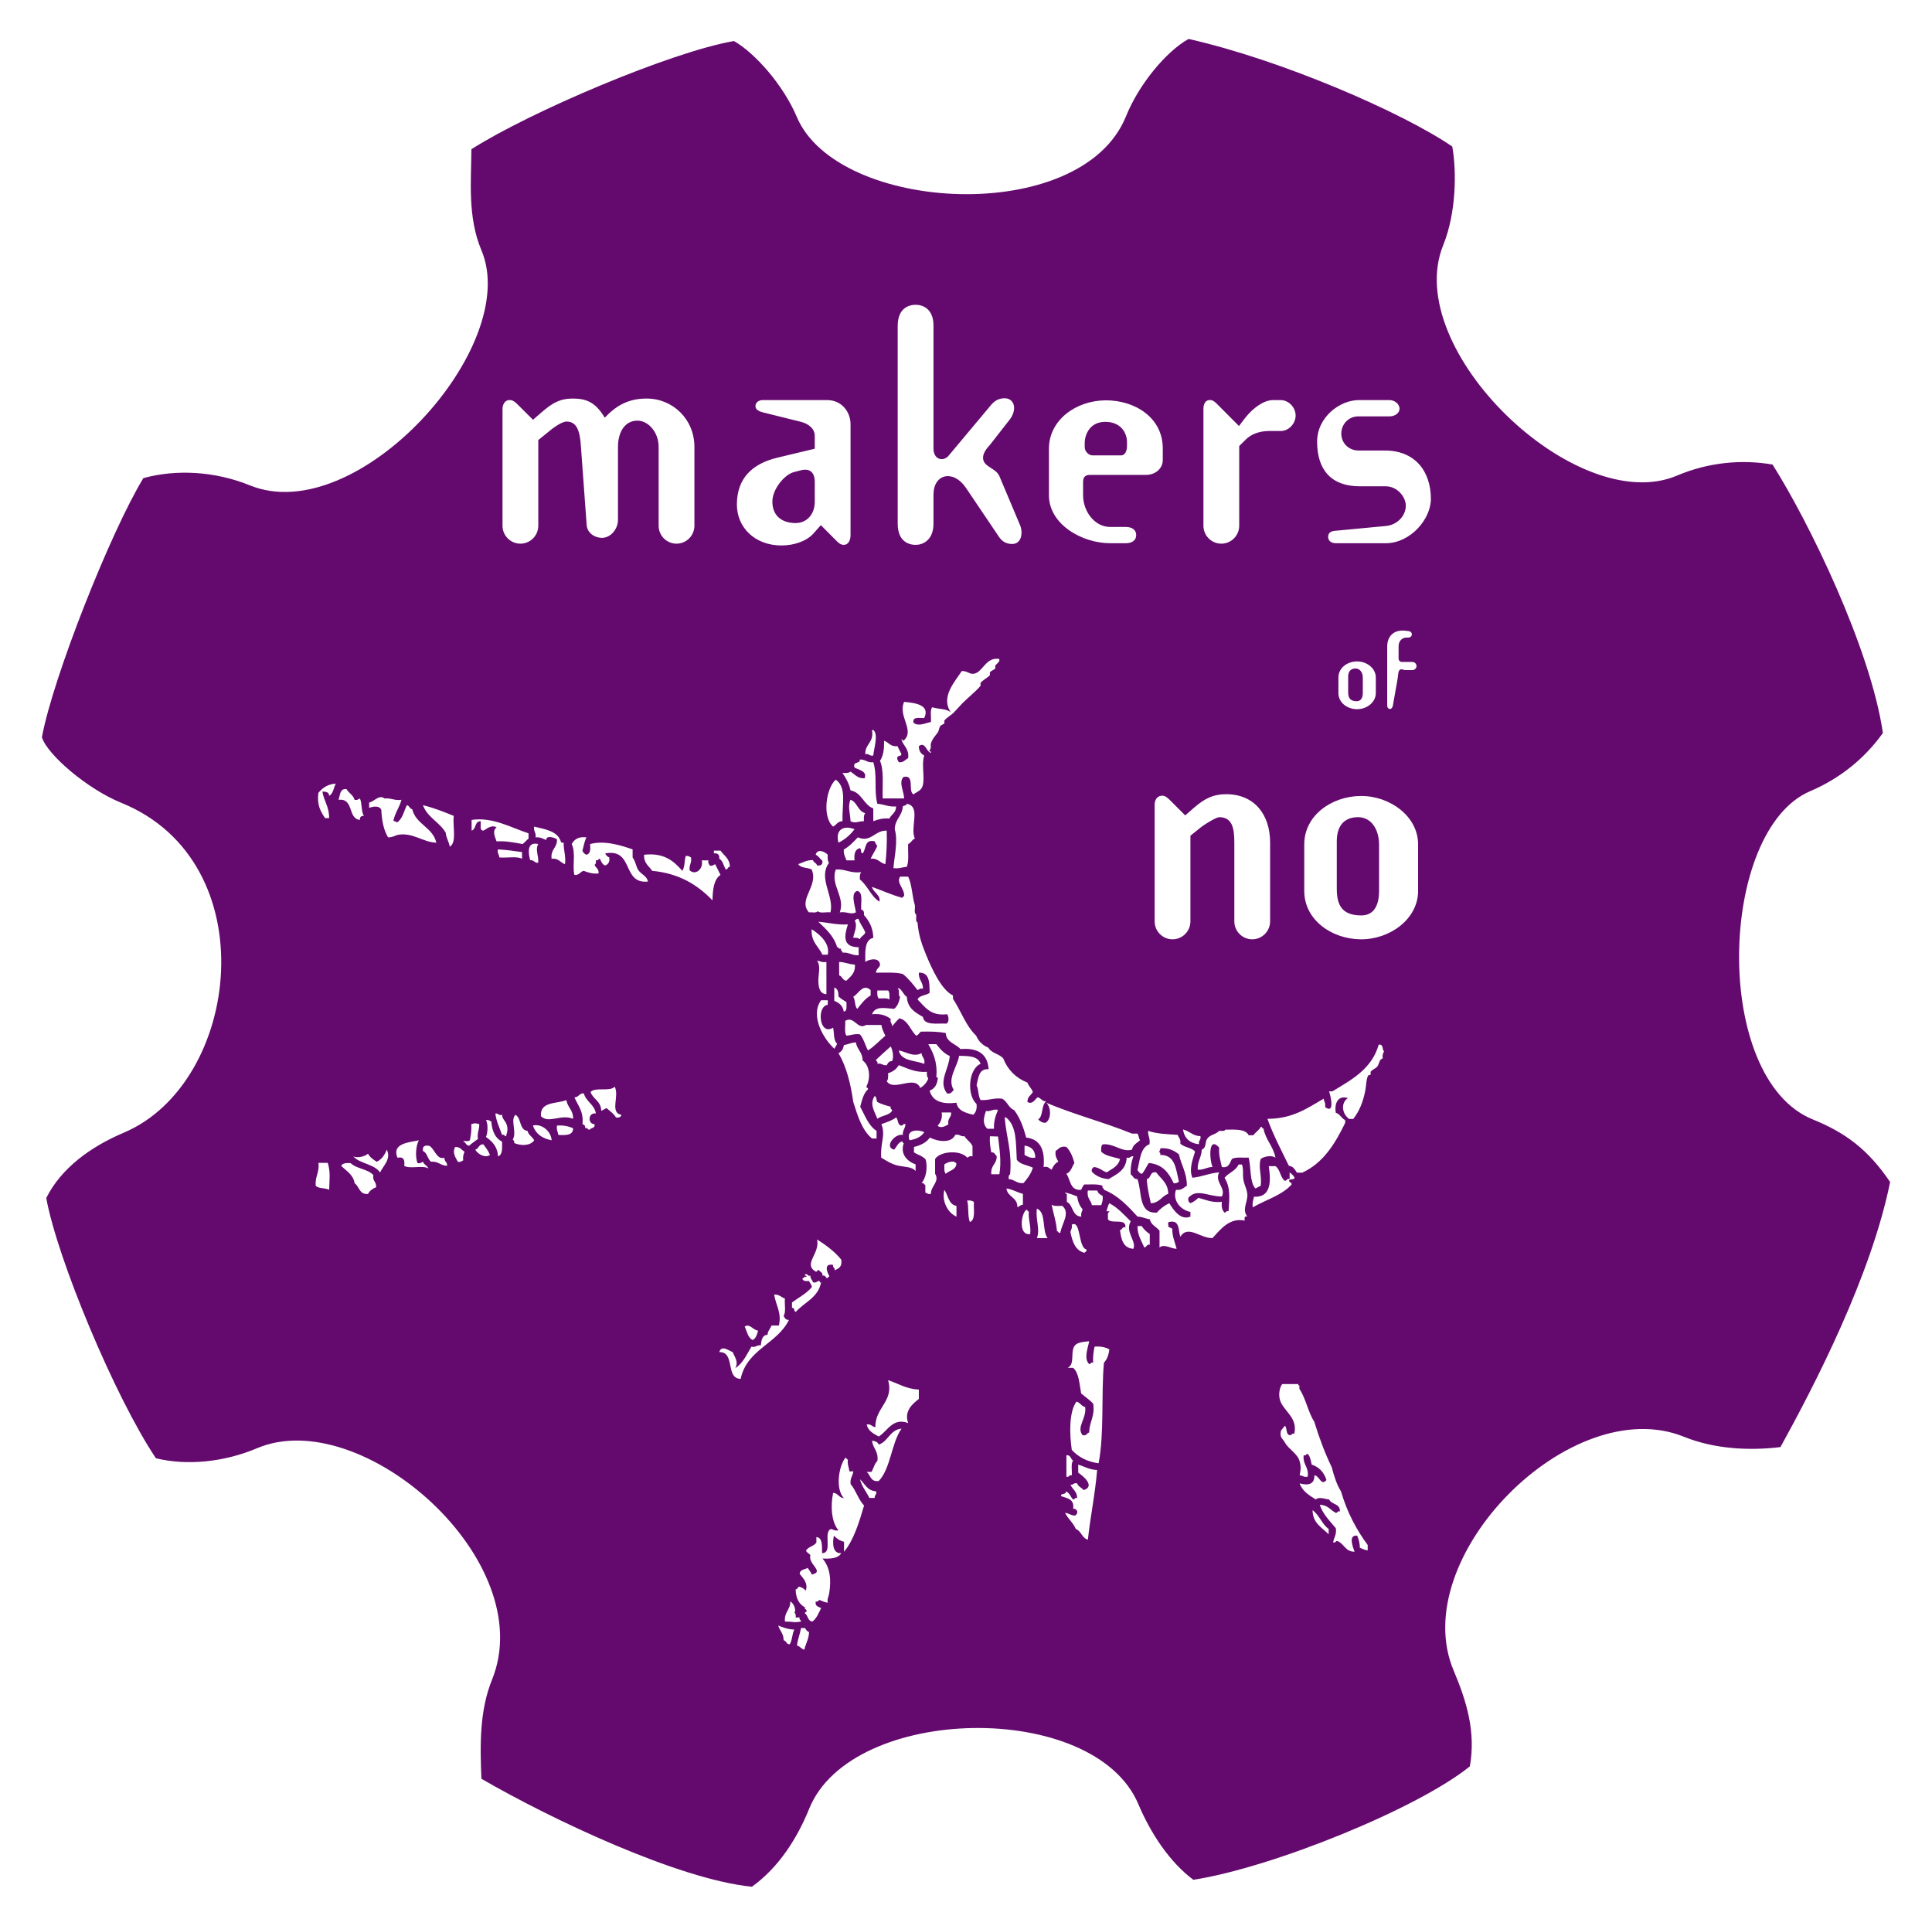 <?xml version="1.0" encoding="utf-8"?>
<!-- Generator: Adobe Illustrator 15.0.2, SVG Export Plug-In . SVG Version: 6.00 Build 0)  -->
<!DOCTYPE svg PUBLIC "-//W3C//DTD SVG 1.1//EN" "http://www.w3.org/Graphics/SVG/1.1/DTD/svg11.dtd">
<svg version="1.1" xmlns="http://www.w3.org/2000/svg" xmlns:xlink="http://www.w3.org/1999/xlink" x="0px" y="0px" width="1188px"
	 height="1184px" viewBox="0 0 1188 1184" enable-background="new 0 0 1188 1184" xml:space="preserve">
<g id="Layer_1">
</g>
<g id="Layer_2">
	<g>
		<path fill="#640A6E" d="M489.213,321.605c6.977,0,11.787-5.508,11.787-13.035v-12.484c0-4.59-2.24-8.445-8.298-6.977l-4.333,1.102
			c-6.059,1.469-13.439,10.648-13.439,18.176C474.93,317.566,481.319,321.605,489.213,321.605z"/>
		<path fill="#640A6E" d="M671.848,280h17.441c2.754,0,3.711-3.191,3.711-5.762v-2.387c0-5.508-3.637-12.484-13.367-12.484
			c-10.098,0-12.633,8.812-12.633,12.668v2.938C667,277.359,669.277,280,671.848,280z"/>
		<path fill="#640A6E" d="M838,426.13v-9.486c0-3.06-1.715-5.631-4.469-5.631c-2.57,0-4.531,1.469-4.531,4.958v9.67
			c0,3.182,1.043,5.508,5.203,5.508C836.529,431.148,838,429.435,838,426.13z"/>
		<path fill="#640A6E" d="M835.092,502.443c-7.711,0-13.092,4.406-13.092,14.871v29.008c0,9.547,2.627,16.523,15.111,16.523
			c6.977,0,10.889-5.141,10.889-15.055v-28.457C848,510.154,843.354,502.443,835.092,502.443z"/>
		<path fill="#640A6E" d="M1114.666,688.26c-62.203-25.23-58.064-177.926-1.498-201.833c18.546-7.885,33.726-20.435,44.633-35.75
			c-7.521-51.762-45.415-129.695-67.864-165.06c-19.202-3.301-39.508-1.333-58.776,6.819
			c-61.706,26.121-169.688-77.633-143.737-141.654c8.101-20.004,8.291-45.455,5.596-60.679
			c-30.62-20.986-105.287-53.365-162.154-66.155c-13.511,7.495-30.425,27.544-38.54,47.688
			c-27.465,67.699-177.335,59.427-202.349,0.276c-8.352-19.759-25.816-39.368-38.661-46.692
			c-38.631,6.658-125.362,43.521-161.448,66.531c-0.125,19.458-2.45,41.802,6.188,62.183
			c24.999,59.156-76.491,171.207-142.34,144.504c-21.663-8.787-45.395-9.99-65.554-4.479
			c-20.15,33.035-55.524,122.356-62.403,159.313c3.256,10.711,27.98,31.888,48.811,40.33c89.626,36.361,73.475,172.41,1.493,202.85
			c-20.335,8.606-38.476,21.803-47.624,40.153c6.803,37.499,42.298,122.501,67.428,160.001c18.902,4.633,41.797,2.469,62.198-6.173
			c64.286-27.204,174.138,69.187,144.469,142.36c-7.715,19.058-7.375,40.139-6.518,60.88
			c42.759,24.784,121.063,61.901,166.342,66.381c16.342-11.724,27.735-29.478,35.274-48.085
			c25.977-64.057,175.14-67.007,202.323-2.73c7.601,17.971,19.163,35.57,33.837,46.557c49.071-7.654,138.162-43.926,170.03-69.762
			c3.777-21.293-2.069-40.194-9.939-58.842c-29.393-69.416,72.132-171.983,141.623-143.783c19.033,7.705,40.701,8.588,59.317,6.328
			c20.696-37.549,55.649-104.856,67.423-162.98C1148.692,706.751,1134.76,696.416,1114.666,688.26z M740,251.473
			c0-2.387,0.713-5.508,4.018-5.508c2.02,0,3.387,1.469,4.488,2.57l13.351,13.402l3.83-5.031
			c4.957-6.242,11.541-10.906,17.049-10.906h4.773c4.957,0,9.18,4.543,9.18,9.5s-4.223,9.5-9.18,9.5h-6.977
			c-6.242,0-11.194,1.957-14.499,5.262L762,274.238v49.02c0,6.059-4.941,11.016-11,11.016s-11-4.957-11-11.016V251.473z
			 M719.246,491.795l9.547,9.547l5.691-4.957c6.242-5.324,11.508-8.078,19.402-8.078c17.625,0,27.113,12.668,27.113,29.742v48.469
			c0,6.059-4.941,11.016-11,11.016s-11-4.957-11-11.016v-48.469c0-9.18-1.426-15.605-9.32-15.605c-1.652,0-8.564,4.039-11.502,6.426
			L732,513.826v52.691c0,6.059-4.941,11.016-11,11.016s-11-4.957-11-11.016v-71.785c0-2.387,1.135-5.508,4.807-5.508
			C716.643,489.225,718.512,491.061,719.246,491.795z M737.316,703.524c-5.74-0.581-8.997-3.638-9.894-9.063
			c4.058,0.887,5.911,3.983,10.716,4.119C738.695,701.06,736.762,701.05,737.316,703.524z M645,275.891
			c0-17.809,16.824-29.559,34.633-29.742C697.625,245.965,715,256.613,715,275.707v7.16c0,4.957-4.23,9.133-10.473,9.133h-34.516
			c-2.754,0-4.012,1.516-4.012,4.27v8.262c0,9.73,6.949,19.469,16.68,19.469h9.547c4.039,0,6.426,1.879,6.426,5s-2.387,5-6.426,5
			h-9.547c-17.441,0-37.68-11.66-37.68-29.469V275.891z M552,200.434c0-11.199,7.053-13.035,11.092-13.035
			c4.223,0,10.908,2.387,10.908,12.668v75.641c0,7.16,6.24,8.262,9.361,4.406l25.977-31.027c2.02-2.387,4.544-4.223,8.399-4.223
			c6.059,0,8.055,6.977,2.914,13.402L608.89,273.32c-2.387,2.57-4.412,5.324-4.412,8.078c0,5.691,7.341,6.059,9.911,11.016
			l12.85,30.477c2.02,4.957,0.734,11.566-4.773,11.566c-3.305,0-5.876-1.102-8.079-4.223l-20.56-30.477
			c-7.711-11.199-19.826-8.445-19.826,4.406v17.809c0,10.281-6.686,13.035-10.908,13.035c-4.039,0-11.092-1.836-11.092-13.035
			V200.434z M543.585,455.456c2.981,0.876,3.843,3.857,8.247,3.296c0.796,1.678,1.678,3.267,2.475,4.95
			c-0.16,1.212-1.804,0.942-2.475,1.648c-0.411,1.783,0.46,2.29,0.826,3.296c3.086,0.341,3.883-1.613,5.767-2.475
			c0.727-5.947-3.006-7.43-4.123-11.538c0.917-0.23,0.591,0.787,1.237,0.822c7.425-6.263-3.632-15.08,0.411-23.902
			c6.418,0.576,16.272,1.698,12.365,9.89c-2.981,0.18-7.37-1.047-6.593,2.886c2.881,2.595,7.405,0.205,10.716-0.411
			c0.255-3.036-0.696-7.289,0.821-9.068c3.697,1.248,9.123,0.767,11.538,3.292c-6.758-9.514,2.545-19.178,6.593-25.55
			c3.557-0.12,4.614,2.024,7.419,1.648c5.527-0.731,7.311-10.576,15.656-9.068c0.557,1.829-1.513,2.69-2.47,4.123
			c-0.251,0.371,0.266,1.292,0,1.648c-0.736,0.957-2.729,1.478-3.296,2.47c-0.216,0.381,0.27,1.323,0,1.648
			c-1.554,1.883-4.514,3.011-5.771,4.944c-0.236,0.371,0.275,1.323,0.005,1.653c-3.006,3.632-7.49,7.034-11.127,10.711
			c-1.719,1.738-3.507,3.917-5.361,5.771c-1.818,1.824-4.624,3.187-5.766,4.95c-0.246,0.371,0.271,1.297,0,1.648
			c-0.496,0.651-1.894,0.897-2.47,1.648c-0.727,0.932-0.932,3.186-1.648,4.118c-1.248,1.613-3.231,3.687-4.123,6.598
			c-0.401,1.298,0.456,2.846-0.822,4.123c-0.511,1.333,1.333,0.311,0.822,1.644c-2.991-0.651-3.392-7.104-7.42-4.118
			c-0.05,3.076,1.333,4.719,3.302,5.771c-1.773,5.09,0.351,12.996-0.827,18.13c-0.816,3.582-3.527,3.963-5.767,5.771
			c-3.687-1.949,1.123-12.389-6.182-10.716c-3.146,3.312,0.386,9.093,0.411,13.186c-4.394,0.005-8.788,0.005-13.186,0.005
			c-0.246-8.001,0.892-17.379-1.648-23.081C543.095,464.854,543.806,460.621,543.585,455.456z M557.613,532.938
			c-2.786,0.235-4.745,1.297-8.246,0.822c0.576-7.219,2.951-16.693,0.821-23.902c0.11-6.207,4.579-8.061,4.945-14.013
			c0.671-0.701,2.314-0.436,2.475-1.648c8.942,1.653,1.778,14.358,4.944,21.427c-1.889,0.581-2.229,2.715-4.118,3.296
			C558.225,523.66,559.046,529.427,557.613,532.938z M536.171,448.863c0.271,0,0.546,0.005,0.827,0.005
			c3.332,2.63,0.301,11.362,0,15.656c-2.48,0.561-2.47-1.378-4.945-0.822C531.902,457.234,537.594,456.608,536.171,448.863z
			 M528.751,466.999c3.487-0.185,4.458,2.139,8.246,1.648c2.635,8.441,0.261,16.808,2.475,25.55
			c4.113,0.28,6.768,2.019,11.538,1.648c0.035,3.878-2.867,4.825-4.12,7.42c-4.138-0.291-6.891,0.506-9.891,1.648
			c0-2.61,0-5.22,0-7.83c-6-2.214-6.973-9.784-14.017-11.127c-0.906-4.309-2.824-7.61-4.944-10.711
			c2.029,0.1,3.963,0.12,4.945-0.827c2.625,1.638,4.249,4.268,8.657,4.123c1.809-4.429-3.627-5.16-6.187-6.593
			C524.077,467.82,528.987,469.979,528.751,466.999z M537.829,517.278c-6.482-1.533-5.03,4.859-7.419,7.415
			c-1.463-0.181-0.556-2.646-1.648-3.202c-2.966,0.606-3.682,3.509-3.296,7.509c-1.648,0-3.296,0-4.945,0
			c-0.736-2-1.909-3.677-1.648-6.683c3.487-1.874,5.972-4.79,8.652-7.47c8.031,3.452,10.315-4.391,17.72-4.141
			c0.25,7.395-0.13,14.147-0.821,20.589c-3.492-0.626-4.404-3.838-9.068-3.297c1.227-2.76,2.906-5.067,4.123-7.833
			C538.641,519.485,538.4,518.214,537.829,517.278z M528,582.396c0,1.643,0,3.296,0,4.939c-4,0.27-5.804-1.914-9.917-1.644
			c0.07-1.173-1.407-0.802-0.835-2.475c-1.673,0.571-1.314-0.892-2.482-0.821c-2.069-7.004-6.947-11.192-11.546-15.662
			c6.107,0.491,11.193,2.024,18.162,1.644C519.082,575.383,518,582.355,528,582.396z M525.47,565.908
			c1.172,0.07,0.802-1.393,2.475-0.826c0.982,3.141,3.011,5.23,4.123,8.246c-0.586,1.889-2.715,2.225-3.301,4.118
			c-0.952-0.696-2.225-1.062-4.118-0.821C525.119,573.443,527.624,569.1,525.47,565.908z M552.684,654.919
			c5.28,1.863,9.709,4.579,17.309,4.118c-0.246,1.894,0.13,3.176,0.821,4.123c-1.022,2.55-2.72,4.424-4.944,5.771
			c-3.397-8.262-16.267,2.484-20.606-4.119c0.942-0.981,0.932-2.92,0.827-4.943C549.076,659.007,551.206,657.289,552.684,654.919z
			 M552.679,645.855c4.208,0.677,9.027,4.414,14.012,1.648c0.07,2.676,2.32,3.176,1.653,6.594
			C562.583,651.883,554.001,652.504,552.679,645.855z M512.314,777.74c-5.792-1.202-3.873,4.27-2.475,6.594
			c0.511,1.332-1.333,0.311-0.821,1.643c-1.578-0.07-1.122-2.174-3.296-1.643c0.311-2.1-1.408-2.164-2.064-3.297
			c-1.558-0.602-0.792,1.133-2.059,0.822c-8.041-4.84,2.806-10.967,0.822-19.779c5.541,3.521,10.761,7.369,14.839,12.359
			c0.781,4.354-1.553,5.591-4.123,6.598C513.682,779.113,511.768,779.654,512.314,777.74z M505.686,529.231
			c-1.453-1.152-2.32-2.896-4.123-3.708c1.087-3.968,5.581-1.904,7.419,0c-0.105,2.024-0.12,3.963,0.822,4.945
			c-7.054,9.443,3.361,20.646,0.832,30.495c-2.52-0.361-6.613,0.847-7.831-0.822c-0.601,1.463-3.527,0.601-5.355,0.822
			c-7.109-7.795,6.122-16.132,1.643-26.372c-2.575-1.272-6.888-0.807-8.241-3.296c2.901-0.942,5.146-2.545,9.063-2.475
			c0.286,1.644,2.189,1.658,2.475,3.296C504.734,532.407,506.012,531.616,505.686,529.231z M520.501,616.188
			c-0.125,2.35,0.633,5.621-1.687,5.771c-0.501-3.627-2.814-5.33-5.814-6.598c0-2.746,0-5.491,0-8.236
			c2,0.807,2.652,2.615,2.527,5.355C516.8,614.088,518.838,614.971,520.501,616.188z M516,599.705c0-2.75,0-5.496,0-8.241
			c3-0.03,6.045,1.433,9.683,1.644c0.365,5.45-2.768,7.294-5.252,9.889C518.021,602.796,518,600.241,516,599.705z M514.769,641.738
			c-0.456,1.197-1.198,1.918-1.648,3.115c-6.042-5.275-15.365-19.854-8.246-29.854c1.373,0,3.125,0,4.125,0c0,1,0,2.014,0,2.836
			c-7,0.641-5.3,19.448,3.298,14.012C512.989,635.28,512.494,639.889,514.769,641.738z M502.395,590.643
			c1.924,0.27,3.116,1.277,5.771,0.821c0,6.593,0,13.187,0.005,19.778c-4.379-0.01-5.015-5.02-4.95-8.656
			C503.301,598.287,504.749,593.854,502.395,590.643z M508.987,587c-1.097,0-2.194,0-3.296,0c-2.154-5-7.109-7.726-6.593-15.661
			C504.123,574.521,510.485,580,508.987,587z M499.246,791.338c-0.145-1.644-1.321-2.311-1.707-3.708
			c-2.054,0.13-3.998,0.12-4.153-1.647c1.168,0.07,0.787-1.393,2.456-0.827c0.511-1.333-1.34-0.311-0.829-1.644
			c1.919-0.551,1.375,1.368,3.292,0.822c-0.095,2.014,1.266,2.58,1.647,4.117c1.783,0.411,2.289-0.461,3.295-0.821
			c1.333-0.511,0.315,1.333,1.648,0.821c-1.804,9.459-10.233,12.18-15.538,18.137c-1.479-0.171-0.357-2.641-2.357-2.471
			c0-1.097,0-2.199,0-3.301C491,797.84,495.955,795.33,499.246,791.338z M515.59,647.51c1.864-0.887,2.991-2.511,3.296-4.945
			c2.646-0.381,4.479-1.573,7.415-1.653c0.661,4.429,4.128,6.042,4.128,11.132c4.188,2.815,5.1,10.25,2.47,15.656
			c-0.591,1.558,1.137,0.791,0.827,2.059c-2.75,2.471-3.686,6.594-4.783,10.721c2.911,5.331,5.057,11.644,10.057,14.83
			c0,1.652,0,3.691,0,4.691c-1,0-1.972,0-2.794,0c-6.117-5-8.822-13.858-11.543-22.535C523.045,666.027,520.42,655.73,515.59,647.51
			z M537.849,673.881c1.298,0.491,0.922,2.65,1.648,3.713c2.445,1.262,5.291,2.124,8.241,2.881
			c-0.571,1.668,0.897,1.303,0.827,2.469c-1.733,2.937-6.508,2.836-9.068,4.95C537.869,683.436,534.433,678.865,537.849,673.881z
			 M541.972,691.189c3.196-1.197,6.578-2.214,9.063-4.127c1.378,1.236,0.797,4.434,2.891,4.949c1.618,0.381,1.037-1.433,2.881-0.826
			c-0.14,2.605-1.849,3.646-1.648,6.598c-5.1-0.986-11.688,7.705-5.355,9.068c1.573-1.594,2.229-4.088,4.534-4.95
			c1.333-0.511,0.113,1.333,1.445,0.821c-2.524,6.964,2.218,11.412,7.218,13.191c0,1.373,0,2.75,0,4.123
			c-2-2.655-6.596-2.48-10.514-3.297c-4.404-0.922-7.549-3.195-10.61-4.944C541.165,702.873,544.748,698.043,541.972,691.189z
			 M568.349,696.13c-1.874,2.801-5.025,4.318-9.068,4.95C556.796,694.211,564.868,694.387,568.349,696.13z M548.561,652.449
			c-2.044-0.121-2.58,1.268-3.297,2.475c-2.575,0.371-2.94-1.453-5.766-0.826c0.566-1.669-0.897-1.303-0.827-2.471
			c3.001-2.77,5.967-5.576,9.063-8.24C548.951,645.926,549.703,649.834,548.561,652.449z M533.721,645.861
			c-1.729-3.217-2.615-7.279-4.945-9.895c-3.497-0.477-5.456,0.586-8.241,0.826c-1.518-1.783-0.561-6.031-0.827-9.068
			c5.506-3.516,7.56,5.862,12.775,2.476c3.161-0.005,6.322-0.005,9.483-0.005c0.436,2.585,1.438,4.604,2.47,6.598
			C540.82,639.77,537.774,643.316,533.721,645.861z M527.128,620.306c-1.673-1.623-1.077-5.517-2.475-7.415
			c3.347-1.928,5.952-8.432,10.711-4.123c0,1.103,0.005,2.195,0.005,3.297C531.833,614.028,529.608,617.295,527.128,620.306z
			 M513.922,479.363c6.833,4.875,3.862,14.854,4.123,25.55c-2.991,0.035-3.717,2.335-5.771,3.302
			C505.36,502.253,508.025,484.433,513.922,479.363z M525.46,509.863c-2.61,3.427-5.807,6.272-9.885,8.241
			C513.421,509.723,519.117,507.318,525.46,509.863z M531.231,504.913c-3.472-0.01-5.331,1.583-8.241,0
			c-0.11-4.418-1.879-9.233,0-13.186c4.248,1.518,4.469,7.069,9.067,8.241C531.111,500.951,531.126,502.889,531.231,504.913z
			 M478.014,281.398L501,275.891v-7.895c0-4.59-4.076-7.527-8.482-8.629l-23.61-5.875c-2.02-0.551-4.37-1.543-4.37-3.746
			s1.873-3.746,4.443-3.746h39.656c8.996,0,14.362,7.309,14.362,14.836v68.113c0,2.938-1.123,6.059-4.244,6.059
			c-2.02,0-3.59-1.652-4.508-2.57l-9.506-9.547l-4.57,5.141c-4.039,4.59-11.74,7.344-19.634,7.344
			c-16.523,0-27.424-11.199-27.424-25.152C453.114,293.883,462.776,285.07,478.014,281.398z M466.158,818.131
			c-0.626,2.395-1.308,4.729-3.292,5.771c-3.046-1.353-3.502-5.29-4.95-8.241C460.928,813.471,463.022,817.854,466.158,818.131z
			 M439,523c1,0,2.67,0,4.042,0c2.039,3,5.671,4.799,5.771,9.919c-1.423-0.045-1.052,1.708-2.475,1.668
			c-1.498-2.074-1.683-5.413-4.078-6.59c0.366-2.565-1.261-3.655-3.261-3.289C439,524.161,439,524,439,523z M309,251.473
			c0-2.387,1.139-5.508,4.443-5.508c2.02,0,3.599,1.469,4.7,2.57l9.602,9.547l5.719-4.957c6.242-5.324,10.846-8.078,18.74-8.078
			c8.262,0,13.96,2.203,19.651,11.75c7.527-7.895,14.996-11.75,25.828-11.75c15.973,0,29.316,12.668,29.316,29.742v48.469
			c0,6.059-4.941,11.016-11,11.016s-11-4.957-11-11.016v-48.469c0-9.18-6.441-16.156-13.051-16.156
			c-7.711,0-11.949,6.977-11.949,16.156v44.797c0,6.059-5.078,11.934-11.137,11.016c-4.406-0.551-7.955-3.672-8.139-8.078
			l-3.519-48.102c-0.551-9.18-2.402-15.238-8.828-15.238c-3.305,0-9.607,4.957-11.259,6.426L331,270.566v52.691
			c0,6.059-4.941,11.016-11,11.016s-11-4.957-11-11.016V251.473z M335.892,516.481c-2.009-0.741-3.587-1.909-6.593-1.648
			c0.556-3.031-1.382-3.562-0.827-6.593c6.959,1.693,14.564,2.741,16.488,9.479c0.125,0.556,1.032,0.34,1.648,0.411
			c-0.135,4.799,1.433,7.905,0.827,13.186c-2.976-0.872-3.837-3.858-8.246-3.296c-0.802-5.882,3.522-6.643,3.296-11.954
			C341.643,515.233,335.726,513.12,335.892,516.481z M330.947,530.494c-2.375,0.18-2.565-1.829-4.945-1.648
			c-1.208-4.283-2.114-11.578,4.945-9.894C328.988,522.648,331.333,525.985,330.947,530.494z M290,504.122
			c13-1.914,24,4.689,35,8.236c0,1.102,0,2.199,0,3.296c-1,0.662-2.292,2.295-3.619,3.302c-5.061-0.847-9.791-1.979-16.028-1.648
			c-1.007-2.771-2.813-6.433,0.022-8.652c-3.552-1.758-6.011,1.117-8.235,2.059c-2.325-0.146-1.386-3.422-1.511-5.767
			c-3.943-0.095-2.628,4.774-5.628,5.767C290,508.521,290,506.321,290,504.122z M321,523.901c0,1.373,0,2.745,0,4.118
			c-3-1.724-9.445-0.411-13.983-0.822c-0.011-1.914-1.397-2.46-0.841-4.94C311.416,522.508,316,523.189,321,523.901z M227,493.416
			c3-0.406,5.963-5.125,9.524-2.475c4.113-0.406,5.985,1.458,10.324,0.827c-1.232,4.669-3.906,7.891-4.934,12.775
			c0.416,0.687,1.915,0.291,2.07,1.232c3.512-2.114,4.356-6.903,6.18-10.711c1.644,0.28,1.66,2.184,3.298,2.47
			c2.334,9.484,12.641,10.992,14.84,20.605c-8.187-0.331-14.127-6.192-23.075-4.944c-1.894,0.265-3.962,1.778-6.598,1.648
			c-2.675-4.323-3.834-10.22-4.169-16.893c-0.987-2.535-4.46-2.365-7.46-1.232C227,495.615,227,494.513,227,493.416z
			 M202.394,731.557c-2.25-1.322-6.603-0.57-8.241-2.509c-0.531-5.752,2.38-8.048,1.648-14.048c1.924,0,3.847,0,5.766,0
			C203.28,721,202.594,724.473,202.394,731.557z M202.364,489.297c0.09-2.29-2.014-2.535-4.124-2.625
			c0.927,5.941,4.244,9.327,4.124,16.327c-0.822,0-1.648,0-2.47,0c-2.685-4-5.12-7.911-4.123-15.506
			c2.505-2.985,5.571-5.338,10.711-5.694C205.114,484.28,204.949,488.04,202.364,489.297z M208.13,491.768
			c1.117-2.726,0.626-7.064,4.95-6.593c1.343,2.505,4.123,3.567,4.945,6.593c1.784,0.411,2.285-0.461,3.296-0.822
			c1.418,2.976,0.671,8.121,2.475,10.711c-1.784-0.13-2.605,0.696-2.475,2.475C213.621,503.315,217.814,490.605,208.13,491.768z
			 M231.246,729.967c-2.125,0.901-3.958,2.094-4.945,4.123c-5.461,0.516-5.275-4.614-8.247-6.588
			c-0.856-5.461-5.165-7.475-8.241-10.717c0.812-1.658,3.156-1.788,5.767-1.648c3.617,3.527,10.711,3.578,14.013,7.415
			C228.861,726.31,231.636,726.561,231.246,729.967z M233.715,720.898c-3.542-5.25-12.304-5.275-16.487-9.885
			c2.74,1.148,6.914,0.131,9.068-1.647c1.202,2.234,3.261,3.606,5.355,4.939c3.091-1.442,4.884-4.179,6.182-7.415
			C240.804,712.643,235.378,717.051,233.715,720.898z M248.549,716.781c0.481-3.508-0.291-5.757-4.123-4.945
			c-3.712-8.752,6.798-9.424,13.191-10.717c-1.854,2.781-2.495,10.366-0.827,14.008c1.784,0.411,2.29-0.461,3.297-0.821
			c0.586,1.894,2.715,2.229,3.301,4.118C260.082,716.234,251.856,718.975,248.549,716.781z M265.037,714.306
			c-2.2-1.653-2.209-5.491-4.95-6.593c-0.616-3.557,2.034-3.417,3.296-3.297c3.367,0.316,4.85,9.129,9.895,7.415
			c-0.181,2.38,1.823,2.565,1.648,4.95C270.829,716.756,269.621,713.835,265.037,714.306z M276.55,520.609
			c-0.486-3.227-2.169-5.255-2.475-8.652c-3.808-6.498-11.247-9.358-14.013-16.893c6.833,1.678,12.911,4.113,18.958,6.588
			C278.208,507.984,281.088,518.004,276.55,520.609z M284.816,713.479c-1.012,0.366-1.513,1.238-3.296,0.827
			c-1.348-2.59-3.552-5.576-1.648-9.067c3.076-0.191,3.923,1.838,5.771,2.881C285.057,709.596,284.505,711.109,284.816,713.479z
			 M284.816,701.941c0.581-1.062,2.199,0.365,4.118-0.826c0.561-3.012,1.147-5.998,0.827-9.895c2.375-0.732,2.565-0.732,4.945,0
			c0.09,3.391-1.423,5.175-0.827,9.067c-1.753,1.403-3.728,2.595-5.355,4.123C286.389,704.486,286.614,702.201,284.816,701.941z
			 M292.23,706.881c2.209-0.535,2.084-3.412,4.945-3.297c1.563,2.015,3.146,3.998,4.123,6.594
			C297.962,712.257,293.643,709.361,292.23,706.881z M306.243,710.999c-0.331-6.122-3.662-9.248-7.419-11.943
			c1.102-2.204,1.422-8.166,0-10.306c1.788-0.41,2.289,0.456,3.296,0.822c0.436,5.887,2.39,10.25,6.598,12.364
			C308.778,705.839,309.124,710.037,306.243,710.999z M311.193,698.64c-1.172,0.07-0.807-1.397-2.475-0.827
			c-1.448-4.322-3.497-8.045-4.123-13.186c1.929-0.28,1.849,1.443,4.118,0.822c0.19,3.411,2.981,3.787,3.302,8.246
			C312.165,695.84,311.413,697.252,311.193,698.64z M316.138,702.758c0.351-1.312-0.361-1.562-0.827-2.059
			c2.71-4.68-1.688-12.18,1.643-15.25c3.777,1.994,2.22,9.328,7.425,9.889c0.661,2.636,2.981,3.613,4.118,5.771
			C325.997,704.717,319.97,704.512,316.138,702.758z M327.675,692.042c5.065-1.312,11.087,3.062,11.538,9.067
			C333.447,700.008,329.414,697.172,327.675,692.042z M343.336,697.812c-0.28-1.923-1.282-3.115-0.826-5.771
			c4.138-0.29,7.184,0.506,9.889,1.644C352.479,698.158,347.935,698.014,343.336,697.812z M332.62,686.271
			c-0.671-9.188,9.589-7.444,15.656-9.89c0.667,4.549,4.318,6.122,4.123,11.538C344.919,684.737,337.319,691.145,332.62,686.271z
			 M365.585,691.211c0.516,2.574-2.074,2.043-2.881,3.301c-1.618,0.381-1.042-1.433-2.885-0.826c0.205-1.574-0.566-2.18-1.648-2.475
			c0.812-7.957-2.811-11.473-4.95-16.483c2.725-0.021,2.84-2.649,5.771-2.475c1.408,5.19,6.478,6.714,7.419,12.364
			C361.467,683.871,361.276,691.16,365.585,691.211z M378.776,687.087c-1.393-2.454-3.767-3.923-5.771-5.767
			c-1.197,0.451-2.099,1.197-3.296,1.654c-0.095-5.952-5-7.09-6.598-11.543c2.78-3.267,12.094,0,14.839-3.297
			c3.136,5.746-3.246,15.932,4.123,17.305C381.847,686.861,380.65,687.317,378.776,687.087z M372.158,524.717
			c0.471,1.177,1.293,2.004,2.475,2.47c0.436,2.906-0.707,4.238-2.475,4.95c-1.858-0.611-2.465-2.475-3.296-4.123
			c-1.167-0.07-0.801,1.398-2.47,0.827c0.13,1.368,0.06,2.535-0.827,2.886c0.721,1.884,2.831,2.385,2.475,5.355
			c-3.838,0.266-6.503-0.641-9.068-1.648c-2.355,0.391-2.605,2.891-5.771,2.475c-1.388-5.511,1.022-13.266-1.648-18.957
			c1.578-2.821,4.088-4.7,9.068-4.124c-1.237,2.34-1.718,5.426-2.475,8.241c0.471,1.183,1.297,2.004,2.475,2.475
			c2.445-0.581,2.532-3.281,2.236-6.593c9.108-2.415,19.144,0.907,26.144,3.292c0,1.648,0,3.296,0,4.944
			c2,2.771,2.007,5.541,3.535,7.831c1.688,2.535,5.312,3.592,5.883,7.009C382.201,543.68,389.993,521.441,372.158,524.717z
			 M438.103,553.559c-9.058-9.354-20.26-16.562-37.093-18.131c-1.944-3-5.245-4.649-4.95-9.895
			c12.49-1.357,18.276,3.988,23.496,9.89c1.558-2.144,1.292-6.122,2.054-9.068c1.789-0.406,2.29,0.461,3.301,0.827
			c0.602,3.487-1.328,4.529-0.826,7.916c3.672,3.507,8.667-1.098,7.419-6.098c1.373,0,2.745,0,4.118,0
			c-0.411,2,0.461,2.199,0.827,3.212c1.783,0.41,2.29-0.503,3.296-0.864c1.087,2.205,2.209,4.357,3.296,6.572
			C438.935,540.675,438.268,546.856,438.103,553.559z M455.447,847.804c-9.629-0.255-3.091-16.688-13.186-16.482
			c1.533-4.539,5.465-1.027,8.241,0c1.187,2.931,3.817,5.987,1.648,9.89c4.705-2.991,7.004-8.382,9.89-13.186
			c2.831,0.625,3.196-1.203,5.771-0.827c0.411-3.156,0.761-6.3,4.118-6.51c0.23-2.521,1.779-3.688,2.475-5.688
			c1.508,0,3.021,0,4.534,0c1.894-8-2.054-12.868-2.891-19.04c3.196-0.171,4.289,1.716,6.593,2.427
			c-0.326,3.523,0.792,8.462-0.822,10.696c0.716,1.213,1.257,2.585,3.296,2.465C477.951,826.356,459.214,829.593,455.447,847.804z
			 M485.556,1011c-2.134,0.07-1.909-2.215-3.712-2.475c0.085-4.203-2.425-5.816-3.296-9.068c2.946,1.178,5.892,2.355,9.89,2.475
			C487.029,1004.508,487.214,1008.676,485.556,1011z M482.67,996.987c-0.596-5.816,3.367-7.073,3.297-12.364
			c1.914,0.927,3.953,5.336,2.47,7.004c0.887,0.351,0.957,1.518,0.827,2.891c0.821-0.005,1.648-0.005,2.47-0.005
			c-0.566,1.668,0.897,1.302,0.827,2.47C488.312,997.824,487.475,997.002,482.67,996.987z M494.624,1014.297
			c-1.974-0.366-2.6-2.129-4.534-2.529c0.436-3.959,1.749-6.768,2.47-10.768c0.827,0,1.648,0,2.475,0c0.466,1,1.292,2.061,2.47,2.52
			C497.354,1007.908,495.366,1010.51,494.624,1014.297z M519,954.118c0-2.054,0-4.118,0-6.177c-3-0.697-4.53-2.1-6.219-3.713
			c-1.032,4.474-0.795,11.223,4.521,10.717c-1.793,3.156-6.291,3.611-11.551,3.301c4.749,5.57,5.471,13.006,4.118,21.432
			c-0.306,1.935-1.47,3.688-0.824,5.768c-1.914-0.286-3.413-0.982-4.946-1.648c-1.167-0.07-0.802,1.393-2.475,0.821
			c-0.646,3.121,1.749,3.201,3.301,4.123c-1.538,3.001-2.726,6.343-5.361,8.241c-2.976-0.18-2.605-3.707-4.534-4.939
			c-0.506-1.333,1.338-0.32,0.827-1.653c0.306-1.268-1.423-0.501-0.827-2.06c-3.647-1.983-5.696-5.565-5.771-11.127
			c1.212-0.029,1.212-1.262,2.064-1.648c1.833,0.366,3.096,1.298,4.118,2.471c1.703-4.729-1.769-7.841-3.708-10.301
			c0.12-2.76,3.126-2.641,4.945-3.707c0.756,1.438,1.969,2.425,2.47,4.118c8.267-1.868-2.585-6.368-0.821-11.948
			c-0.717-1.072-2.336-1.469-2.697-2.887c1.508-2.339,5.371-2.88,6.371-4.944c0-1.103,0-2.204,0-3.296c4,0.4,3.364,5.65,3.519,9.889
			c6.803,0.065,0.437-13.135,5.466-14.839c1.479,0.311,2.365,1.263,4.589,0.821c-4.213-4.899-5.037-14.559-3.273-23.075
			c3.086,0.21,3.526,3.087,6.612,3.297c-5.255-5.506-3.31-19.328,0.829-24.729c1.333-0.506,0.314,1.333,1.652,0.827
			c-0.471,3.081,0.567,4.649,0.823,7.009c0.055,0.906,1.749,0.17,2.476,0.41c-0.286,2.871-2.134,4.184-1.648,7.826
			c3.282,3.867,4.782,9.544,8.278,13.186C528.222,936.178,525,946.834,519,954.118z M537.884,921c-1.102,0-2.199,0-3.301,0
			c-1.934-4-4.599-6.867-5.767-11.467c3.006,2.766,4.404,7.096,9.89,7.381C539.332,919.184,537.599,919,537.884,921z
			 M540.354,910.599c-5.115,0.722-4.995-3.599-7.419-5.599c0.962,0,1.924,0,2.886,0c1.353-2,1.889-5.147,3.707-6.761
			c0.777-5.996-2.831-7.692-3.296-12.446c1.919,0.275,3.537,0.813,4.118,2.427c5.952-2.014,6.778-9.096,14.013-9.826
			C548.009,887.426,547.809,902.673,540.354,910.599z M565,860.152c-4,3.047-9.182,7.556-6.557,14.84
			c-9.474-3.668-12.792,5.096-18.112,8.246c-3.181-1.764-6.549-3.336-7.411-7.42c2.795-0.461,3.196,1.479,5.365,1.648
			c-0.275-12.074,11.619-15.921,7.792-28.852c6.272,1.969,10.923,5.375,18.923,5.766C565,856.305,565,858.229,565,860.152z
			 M588.138,748.053c-5.345-2.34-9.253-9.609-7.419-16.482c2.339,3.426,2.52,9.018,7.419,9.889
			C588.133,743.658,588.133,745.857,588.138,748.053z M580.714,715.908c1.508-1.137,5.957-2.965,7.419-0.41
			c-0.361,3.897-4.374,4.148-6.593,6.182C580.413,720.607,580.724,718.104,580.714,715.908z M575,712.612c0,3.026,0,6.047,0,9.067
			c3,4.881-2.719,7.601-2.584,12.365c-1.789,0.41-2.416-0.461-3.416-0.822c0-1.513,0-3.025,0-4.533
			c-1-0.547-0.789-1.599-2.387-1.238c2.88-3.206,3.848-9.418,2.641-14.423c-1.708-2.28-5.254-3.071-7.254-4.534
			c0-1.098,0-2.194,0-3.297c4-0.951,7.653-2.664,9.768-5.771c4.864,2.465,13.16,3.768,15.6-1.647
			c2.831-0.632,3.154,1.197,5.724,0.821c1.357,2.355,3.908,3.607,4.908,6.178c0,2.063,0,4.128,0,6.188
			c-2-0.412-2.252,0.46-3.259,0.826C590.698,706.855,578,707.758,575,712.612z M579.061,684c1.924,0,3.848,0,5.771,0
			c0.391,3-2.385,3.54-1.648,7.297c-1.613,0.978-4.609,2.75-6.593,0.886C578.159,690.179,579.646,688,579.061,684z M596.379,751.349
			c-1.477-3.467-0.545-9.339-1.653-13.187c1.894-0.24,3.171,0.131,4.124,0.822C598.554,743.639,600.031,750.057,596.379,751.349z
			 M598.429,685.414c-4.699-1.207-9.429-2.385-10.3-7.42c-9.133,1.168-14.834-1.102-16.488-7.414
			c2.896-1.093,4.499-3.467,4.945-7.004c0.471-1.303-0.646-0.868-0.827-1.521c0.817-9.197-2.109-15.056-4.945-20.056
			c1.648,0,3.297,0,4.945,0c2.335,3,4.629,5.679,8.247,7.281c-0.542,8.196-7.285,15.844-1.648,23.008
			c2.575,0.521,2.981-1.165,4.118-2.092c-4.329-7.149,2.27-14.14,3.296-21.033c4.734,0.181,11.482-0.289,13.191,4.932
			c-7.48,3.211-8.587,19.043-2.471,24.725C600.828,682.046,599.986,684.086,598.429,685.414z M606.259,683.111
			c3.171,0.42,4.048-1.366,7.42-0.74c-1.298,3.372-2.706,6.629-2.47,11.629c-1.373,0-2.746,0-4.123,0
			C604.084,691,604.781,687.414,606.259,683.111z M614.51,722c-1.648,0-3.301,0-4.949,0c-0.491-6,3.592-6.189,3.297-11.289
			c-1.127-0.652-1.197-2.456-3.297-2.146c-0.561-3.006-1.143-6.032-0.826-9.925c1.648,0,3.296,0.137,4.944,0.142
			C614.605,706.553,615.863,714,614.51,722z M618.867,730.743c3.902,0.496,6.133,2.29,10.133,3.292c0,2.203,0,4.398,0,6.598
			c-2,0.451-2.219,1.197-3.416,1.648C625.789,736.028,619.503,736.154,618.867,730.743z M633.473,758.764
			c-7.399,1.117-5.611-12.48-2.48-14.834c1.338-0.512,0.321,1.327,1.654,0.826C632.15,750.196,634.078,753.207,633.473,758.764z
			 M629.344,727.441c-4.203,0.361-5.445-2.244-9.067-2.47c-0.13-1.368-0.06-2.535,0.827-2.886
			c1.353-14.128-2.42-23.131-3.302-35.029c0.275,0,0.552-0.004,0.821,0c6.789,5.396,5.977,16.037,6.598,25.967
			c1.939,3.006,6.599,3.291,9.895,4.939C633.949,721.881,631.684,724.701,629.344,727.441z M630,710.138c0-1.924,0-3.848,0-5.771
			c4,0.53,6.588,2.745,6.598,7.415C633.382,712.252,632,711.08,630,710.138z M637.591,761.238c2.149-5.48-0.942-11.277,0-18.136
			c5.917,2.324,2.976,13.512,6.593,18.13C641.984,761.238,639.79,761.238,637.591,761.238z M649.955,757.109
			c-0.461-6.127-2.26-10.926-3.302-16.482c1.218,1.264,4.219,0.732,6.599,0.822c5.09,4.389-0.376,10.877-1.238,16.487
			C650.461,758.533,651.228,756.81,649.955,757.109z M659.018,752.992c5.807-3.166,3.793,14.138,9.073,15.244
			c0.286,1.389-0.847,1.354-1.237,2.06c-5.701-1.438-7.42-6.863-8.657-12.771C658.507,756.048,659.464,755.217,659.018,752.992z
			 M664.929,748.042c-5.846-0.195-4.929-7.274-8.929-9.062c0-1.648,0-3.297,0-4.944c-1,0.15-0.915-0.321-0.966-0.822
			c2.676,0.621,5.036,1.482,7.351,2.465c0.406,3.307,1.562,5.892,3.335,7.836C665.409,744.986,664.488,745.818,664.929,748.042z
			 M659.043,907.121c-1.919-0.547-1.383,1.367-3.297,0.826c0-4.398,0-8.793-0.005-13.186c2.786-0.311,2.511,2.434,4.124,3.296
			C658.352,899.836,659.303,904.09,659.043,907.121z M668.938,946.684c-3.688-0.982-4.003-5.336-7.42-6.594
			c-1.604-3.887-4.784-6.207-6.593-9.889c2.476,0.135,3.532,1.688,6.183,1.643c0.73-0.641,1.588-1.152,1.232-2.881
			c-0.687-0.545-0.877-1.593-2.471-1.236c0.963-6.043-3.627-6.539-7.419-7.826c-0.251-2.174,3.276-0.57,2.886-2.885
			c2.484,0.67,2.855,3.456,4.533,4.939c1.168,0.07,0.803-1.393,2.471-0.822c0.02-4.138-2.846-5.396-4.123-8.241
			c1.934,0.286,1.854-1.448,4.123-0.827c0.701,2.045,2.789,2.626,4.043,4.124c7.299-2.385-0.383-8.763-3.383-10.716
			c0-1.648,0-3.297,0-4.945c4,1.188,6.84,3.131,11.623,3.297C673.391,918.799,670.525,932.06,668.938,946.684z M678.812,837.885
			c-1.749,19.949,0.275,43.676-3.287,61.816c-7.244-1.002-12.515-3.969-16.487-8.236c-1.418-9.869-1.743-23.366,2.88-29.679
			c2.35,0.541,2.937,2.841,5.361,3.296c0.957,7.225-5.541,12.195-1.648,17.31c2.585,0.661,2.585-1.257,4.123-1.647
			c0.075-6.654,3.657-9.8,2.471-17.721c-2.18-2.35-4.985-4.176-7.42-6.271c-1.058-5.811-1.354-12.753-4.945-15.753
			c-1.102,0-2.199,0-3.301,0c3.912-2,2.234-7.241,3.296-11.45c1.097-4.328,4.995-4.292,9.89-4.903
			c-0.727,3.969-3.512,10.834,0.005,14.041c1.167,0.07,0.802-1.381,2.476-0.811c-0.326-3.897,0.255-6.877,0.82-9.889
			c3.908-0.34,6.738,0.404,9.063,1.651C681.768,833.142,680.666,835.891,678.812,837.885z M668.912,732c1.919,0,3.843,0,5.767,0
			c0.751,2,1.849,2.517,3.296,3.263c0.457,2.655-0.545,4.737-0.82,5.737c-1.924,0-3.848,0-5.771,0
			C671.002,738,668.15,737,668.912,732z M696.938,767.821c-6.223-0.371-7.52-5.671-8.241-11.538
			c1.573-0.075,1.117-2.174,3.296-1.648c0.717-5.937-8.656-1.783-10.715-4.944c0.14-1.638-0.517-4.083,0.82-4.534
			c0.297-1.117-1.943,0.296-1.647-0.821c0.536-1.522,0.917-3.206,1.647-4.534c5.356,2.75,9.054,7.159,13.191,11.122
			C691.557,757.461,698.986,763.002,696.938,767.821z M707,765.346c-2-0.525-1.805,1.578-3.383,1.654
			c-1.68-4.094-4.191-7.395-4.167-13.191c0.827,0,1.714,0.005,2.541,0c1.303,1.999,3.009,3.643,5.009,4.945
			C707,760.953,707,763.152,707,765.346z M766.996,735.668c-0.381,4.389-3.146,8.356,0,12.364c-1.989-0.616-1.719,1.026-1.648,2.47
			c-9.363-2.039-14.99,5.57-19.779,10.717c-7.41,0.33-14.975-8.412-19.784-0.822c-1.382-3.973-0.08-10.631-7.009-9.062
			c-0.916,0.175-0.165,2.029-0.41,2.885c0.801,0.437,1.648,0.827,2.475,1.238c-0.051,4.99,1.693,8.396,2.676,12.364
			c-3.598-0.056-7.516-3.247-10.516-0.827c0-3.432,0-6.868,0-10.305c-2-2.506-5.24-3.477-5.973-7.004
			c-2.645-0.376-4.579-1.563-7.52-1.644c-5.941-6.423-11.834-12.945-20.656-16.482c0.065-1.173-1.417-0.807-0.852-2.475
			c-2.755-1.223-7.226-0.751-11.14-0.821c-1.086,0.701-1.413,2.164-2.065,3.296c-6.924,0.601-6.46-6.183-9.071-9.89
			c2.842-1.007,3.392-4.299,4.944-6.593c-1.037-3.907-2.491-7.404-4.95-9.89c-3.843-0.821-4.696,1.343-6.595,2.475
			c-0.465,3.212,0.707,4.79,1.648,6.594c-2.029,0.986-3.221,2.82-4.118,4.939c-1.448-0.746-2.124-2.265-4.944-1.643
			c0.972-10.597-2.084-17.149-10.721-18.137c-1.693-6.407-3.863-12.339-7.415-16.893c-3.462-1.348-4.184-5.436-7.425-7.004
			c-5.305-0.631-8.121,1.223-13.186,0.826c-1.519-2.33-1.168-6.527-2.471-9.067c1.188-4.574,1.253-10.286,7.415-9.89
			c-0.606-9.283-6.522-13.266-17.314-12.364c-2.931-3.382-8.687-3.942-9.063-9.89c-4.534-0.826-9.719-0.997-15.255-0.816
			c-1.067,0.711-1.458,2.104-2.881,2.47c-3.662-3.342-4.79-9.224-10.305-10.716c-1.693,1.463-3.071,3.246-4.529,4.949
			c0.13-1.924-1.428-2.145-0.827-4.539c-2.755-2.044-6.167-3.441-11.538-2.875c1.989-5.11,7.475-3.808,13.597-3.307
			c2.139-1.563,3.056-4.359,3.707-7.415c-1.578-0.616,0.155-4.549-1.648-4.944c1.874-1.518,3.652,3.982,5.771,4.944
			c0.386,7.034,5.18,9.654,9.89,12.364c0.741,5.441,8.507,3.854,14.428,4.113c1.789-0.557,1.548-4.654,0.411-5.766
			c-10.311,1.242-13.562-4.57-18.136-9.063c1.127-2.72,5.34-2.35,7.419-4.123c-0.075-6.247-0.015-12.63-6.598-12.364
			c-0.391,4.519,2.655,5.591,2.475,9.889c-1.784-0.41-2.29,0.461-3.296,0.832c-2.771-3.557-5.531-7.113-9.068-9.895
			c-4.509-1.262-10.812-0.727-16.488-0.821c0.075-2.259,1.809-2.86,2.475-4.534c0.055-5.029-6.438-3.998-9.068-2.059
			c-0.065-6.658-0.426-13.611,4.945-14.834c-0.186-6.413-2.686-10.511-5.771-14.013c0.226-1.878-0.226-3.071-1.653-3.301
			c-0.396-4.269,1.403-10.741-2.475-11.533c-4.389,1.363-1.248,9.268-0.822,13.186c-3.131,1.658-5.466-0.662-9.89,0
			c3.502-9.539-5.952-16.813-2.475-26.372c6.107-0.341,9.002,2.535,15.661,1.643c-0.827,0.957-0.992,2.575-0.821,4.534
			c4.754,3.762,6.743,10.285,11.953,13.602c1.092-3.983-3.762-5.581-4.534-9.068c6.097,2.134,11.683,4.794,18.131,6.588
			c1.337,0.511,0.315-1.185,1.648-0.674c0.421-5.055-5.085-8.217-2.475-12.217c1.648,0,3.296,0,4.944,0
			c2.435,5,2.38,12.042,4.128,17.572c0.255,1.939-0.687,5.011,0.822,5.698c0.19,1.733-0.582,4.392,0.821,4.908
			c0.606,7.91,2.756,13.884,5.541,20.587c3.322,8.001,9.253,20.998,16.253,24.295c0,0.687,0,1.372,0,2.059
			c5,7.615,7.955,16.733,14.253,22.665c1.447,3.496,4.04,5.967,7.537,7.414c1.833,3.387,6.752,3.748,9.122,6.594
			c2.805,7.084,7.779,12.033,14.867,14.834c0.777,2.249,2.535,3.527,3.312,5.771c-1.012,2.148-3.464,2.846-3.29,6.182
			c3.117,1.729,4.648-1.668,6.188-2.891c2.248,0.365,2.631,2.596,5.361,2.475c-3.176,2.185-1.696,9.018-4.943,11.133
			c1.142,1.052,2.27,2.123,4.535,2.054c3.691-2.199,3.461-9.612,0.41-12.333C660.109,685.16,678.902,690,696.105,697
			c1.098,0,2.195,0,3.297,0c0.837,1,0.807,3.004,1.648,4.092c-1.908,1.658-4.394,2.729-4.945,5.755
			c-6.021,1.854-10.57-3.67-17.719-3.304c-1.403,0.521-1.344,2.5-1.238,4.524c2.565,2.796,7.5,3.214,11.538,4.537
			c-0.992,4.499-4.925,6.061-8.241,8.24c-2.746-0.967-4.398-3.017-7.83-3.298c-0.732,0.643-1.589,1.158-1.232,2.886
			c2.444,2.5,5.67,4.218,10.3,4.534c5.069-3.041,10.771-5.441,11.127-13.191c2.274,0.621,2.188-1.111,4.123-0.826
			c-1.138,3.121-1.879,6.639-1.648,11.127c1.474,0.861,1.653,3.021,4.123,2.886c2.986,7.86,0.341,21.366,11.948,20.605
			c2.125-2.415,4.577-4.309,7.647-5.771c2.641,4.269,6.997,10.751,12.997,8.236c0-0.957,0-1.919,0-2.881
			c-6-1.162-11.134-6.929-8.879-13.602c3.537,0.521,4.723-1.413,6.688-2.47c0.029-8.137-3.48-12.69-4.902-19.373
			c-2.816-2.129-5.904-3.958-11.104-3.707c-0.687,0.41-0.279,1.908-1.227,2.063c0.467,0.496,1.184,0.747,0.833,2.06
			c9.499-0.156,9.637,9.053,11.546,16.482c-1.013,0.365-1.512,1.236-3.295,0.826c-2.906-6.303-6.794-11.613-15.25-12.364
			c-1.452,2.124-2.474,4.669-4.122,6.598c-1.743,0.095-1.823-1.473-2.886-2.06c1.549-6.281,1.744-13.916,7.414-16.07
			c0.632-3.658-1.082-4.965-0.82-8.247c5.02,1.849,11.688,2.054,18.135,2.47c0.586,1.744,2.08,2.59,1.644,5.355
			c2.22,2.455,6.974,2.37,9.073,4.945c-1.273,4.523-3.903,10.601-1.648,16.076c6.017-0.581,10.37-2.82,16.482-3.301
			c-3.051,5.926,4.354,9.514,1.653,14.834c-8.196,0.1-15.46-5.235-20.606,0.832c-0.311,1.812,0.316,2.699,1.238,3.296
			c1.994-0.751,3.527-1.969,4.939-3.302c4.499,1.138,8.146,3.121,14.429,2.471c-0.392,3.136,0.235,5.26,1.647,6.598
			c1.168,0.064,0.803-1.398,2.476-0.826c0.616-8.777,1.127-14.804-2.479-20.551c2.494-3.136,6.787-4.186,8.651-8.186
			c0.687,0,1.373,0,2.063,0c1.058,3,0.377,5.78,0.827,9.007C765.057,728.88,767.316,731.965,766.996,735.668z M539.487,609
			c2.2,0,4.399,0,6.593,0c1.127,1,0.816,3.461,0.827,5.655c-1.212-1.262-4.213-0.673-6.593-0.774
			C539.372,612.904,539.382,611,539.487,609z M705.174,724.962c2.846-0.456,1.674-4.925,5.771-4.124
			c2.896,3.974,7.309,6.424,7.42,13.187c-4.123,1.373-5.341,5.651-10.717,5.771C706.637,735.041,705.444,730.468,705.174,724.962z
			 M757.512,712.592c-1.367,2.335-1.698,5.722-6.182,4.945c-0.768-3.763-2.02-7.049-1.648-11.953
			c-6.518-7.285-6.188,6.428-4.118,11.953c-3.558,0.016-5.245,1.898-9.067,1.648c-0.316-5.261,2.329-7.555,2.469-12.365
			c2.961-1.021,1.909-4.538,3.297-6.592c1.854-2.73,5.295-2.576,7.414-4.945c1.483-0.029,3.357,0.459,3.713-0.703
			c5.972-0.064,12.439-0.58,14.424,3.42c0.961,0,1.924,0,2.885,0c1.434-2,3.447-3,4.535-5.074c1.332-0.506,0.314,1.276,1.647,0.766
			c1.323,7.194,6.052,10.957,7.42,18.101c-2.396-1.769-7.38-0.687-9.067,0.812c-1.669,5.09,0.766,9.922,0,16.479
			c-1.193,0.451-2.1,1.189-3.297,1.645c-3.627-4.062-2.53-12.857-4.123-18.959C764.275,711.938,759.842,711.209,757.512,712.592z
			 M771.113,735.812c10.641,0.581,10.436-9.812,9.063-18.812c1.372,0,2.75,0,4.123,0c2.9,2,2.914,6.783,5.585,8.918
			c1.623,0.381,1.115-1.578,3.115-0.971c0-1.373,0-2.746,0-4.119c1,0.747,2.32,1.844,3.071,3.297
			c-0.185,1.463-2.854,0.557-3.415,1.648c-0.045,1.418,1.641,1.052,1.596,2.475c-5.957,6.684-15.921,9.461-23.932,14.085
			C769.97,739.513,770.607,737.776,771.113,735.812z M817,943.367c-4-4.158-9.819-6.664-9.895-14.834
			c4.173,2.971,5.895,8.847,9.895,11.537C817,941.168,817,942.265,817,943.367z M841,953.256c-2-0.285-3.311-0.981-4.844-1.648
			c0.046-3.07-0.777-5.215-1.598-7.419c-5.922-0.636-2.436,7.545-1.623,9.89c-5.802,0.029-6.396-5.131-10.704-6.594
			c-1.167-0.069-0.794,1.398-2.464,0.827c0.441-2.991,2.214-4.659,1.652-8.651c-3.617-4.489-7.84-8.377-9.894-14.424
			c4.95-0.006,6.579,3.312,9.891,4.944c1.167,0.07,0.808-1.393,2.476-0.827c0.346-5.014-5.195-4.147-6.598-7.419
			c-2.621-0.15-6.062-1.909-8.242,0c-4.012-2.58-8.205-4.979-9.889-9.89c5.02,1.378,9.218,0.826,9.062-4.944
			c3.146,0.075,4.023,6.929,7.42,2.886c-1.488-4.694-4.419-7.951-9.068-9.479c-0.591-2.43-0.941-5.101-2.475-6.594
			c-1.167-0.07-0.801,1.393-2.47,0.827c-0.677,5.896,3.337,7.099,2.47,13.187c-2.48,0.561-3.031-0.812-4.945-0.822
			c0.576-3.176,1.043-4.694,0-8.657c-1.232-4.688-6.863-7.444-9.067-11.538c-1.253-2.334-3.341-2.93-2.475-7.008
			c0.155-0.707,1.714-2.195,2.475-3.297c1.509,1.383,0.456,5.315,2.886,5.771c1.618,0.381,1.037-1.434,2.886-0.826
			c2.45-10.677-7.705-14.23-9.067-21.866c-0.562-3.136,0.135-6.685,1.643-8.685c3.297,0,6.594,0,9.89,0
			c-0.15,1,0.673,0.836,0.673,0.882c0,0.687,0,1.372,0,2.06c4,5.932,5.312,14.272,9.145,20.189
			c3.026,9.889,6.551,19.318,10.754,28.025c1.428,5.439,3.03,10.631,5.696,14.834c3.707,12.775,9.405,23.406,16.405,32.97
			C841,951.057,841,952.154,841,953.256z M850.229,650.761c-2.194,0.591-2.074,3.347-3.296,4.944
			c-1.018,1.328-3.247,1.949-4.123,3.297c-0.246,0.386,0.265,1.282,0,1.648c-0.301,0.426-1.403,0.29-1.645,0.826
			c-1.166,2.545-1.037,6.091-1.652,9.142c-1.338,6.673-3.473,12.382-7.415,17.382c-0.821,0-1.647,0-2.47,0
			c-4.283-3-5.451-9.647-0.826-12.849c-5.727-1.873-8.428,2.8-7.42,9.032c2.645,0.791,3.422,3.433,5.776,4.515
			c-0.005,0.547-0.005,1.174-0.005,1.725C820.947,703.169,813.787,715,800.787,721c-1.102,0-2.199,0-3.297,0
			c-1.367-2-2.229-3.902-4.949-4.209c-4.59-9.418-9.459-18.604-13.191-28.885c15.672,0.006,24.658-6.689,34.613-12.396
			c0.15,1.913,1.338,2.594,0.826,5.164c5.877,4.369,3.773-5.675,2.476-9.675c0.687,0,1.372,0,2.06,0
			c11.562-7,24.262-13.742,28.43-28.666c3.017-0.541,2.08,2.958,3.297,4.21C850.359,647.501,849.984,648.867,850.229,650.761z
			 M872,547.791c0,17.258-17.375,29.926-35.367,29.742C818.824,577.35,802,565.6,802,547.791V519.15
			c0-17.809,16.824-29.559,34.633-29.742C854.625,489.225,872,501.893,872,519.15V547.791z M823,426.13v-9.547
			c0-5.937,5.441-9.854,11.377-9.915c5.998-0.061,11.623,4.162,11.623,9.915v9.547c0,5.753-5.625,9.976-11.623,9.915
			C828.441,435.984,823,432.067,823,426.13z M861.979,407h6.488c1.407,0,2.632,1.215,2.57,2.622
			c-0.062,1.347-1.225,2.378-2.57,2.378h-4.284c-1.041,0-1.53-0.463-2.51-0.463c-2.142,0-1.897,3.686-2.203,5.399l-2.938,16.654
			c-0.245,1.285-0.787,2.359-1.95,2.298c-1.041-0.061-1.583-0.945-1.583-2.292v-35.987c0-6.732,4.398-10.71,11.437-9.792
			l1.862,0.245c1.102,0.123,1.91,0.99,1.85,2.092S867.183,392,866.08,392h-1.102c-2.876,0-4.979,2.121-4.979,5.365v7.467
			C860,405.994,860.878,407,861.979,407z M852.13,334h-30.66c-3.121,0-4.957-1.699-4.773-4.27c0.184-2.203,1.652-3.236,4.773-3.42
			l30.66-2.903c6.793-0.551,12.301-6.053,12.301-12.479c0-5.508-5.324-11.928-12.301-11.928h-15.973
			c-17.441,0-26.254-9.977-26.254-27.418c0-15.238,14.137-25.582,25.52-25.582h19.094c2.938,0,6.059,2.338,6.059,5.275
			S857.454,256,854.517,256h-19.277c-5.875,0-10.465,4.717-10.465,10.592S829.364,277,835.423,277h16.156
			c18.359,0,28.273,12.527,28.273,29.785C879.853,319.27,867.185,334,852.13,334z"/>
	</g>
</g>
</svg>
